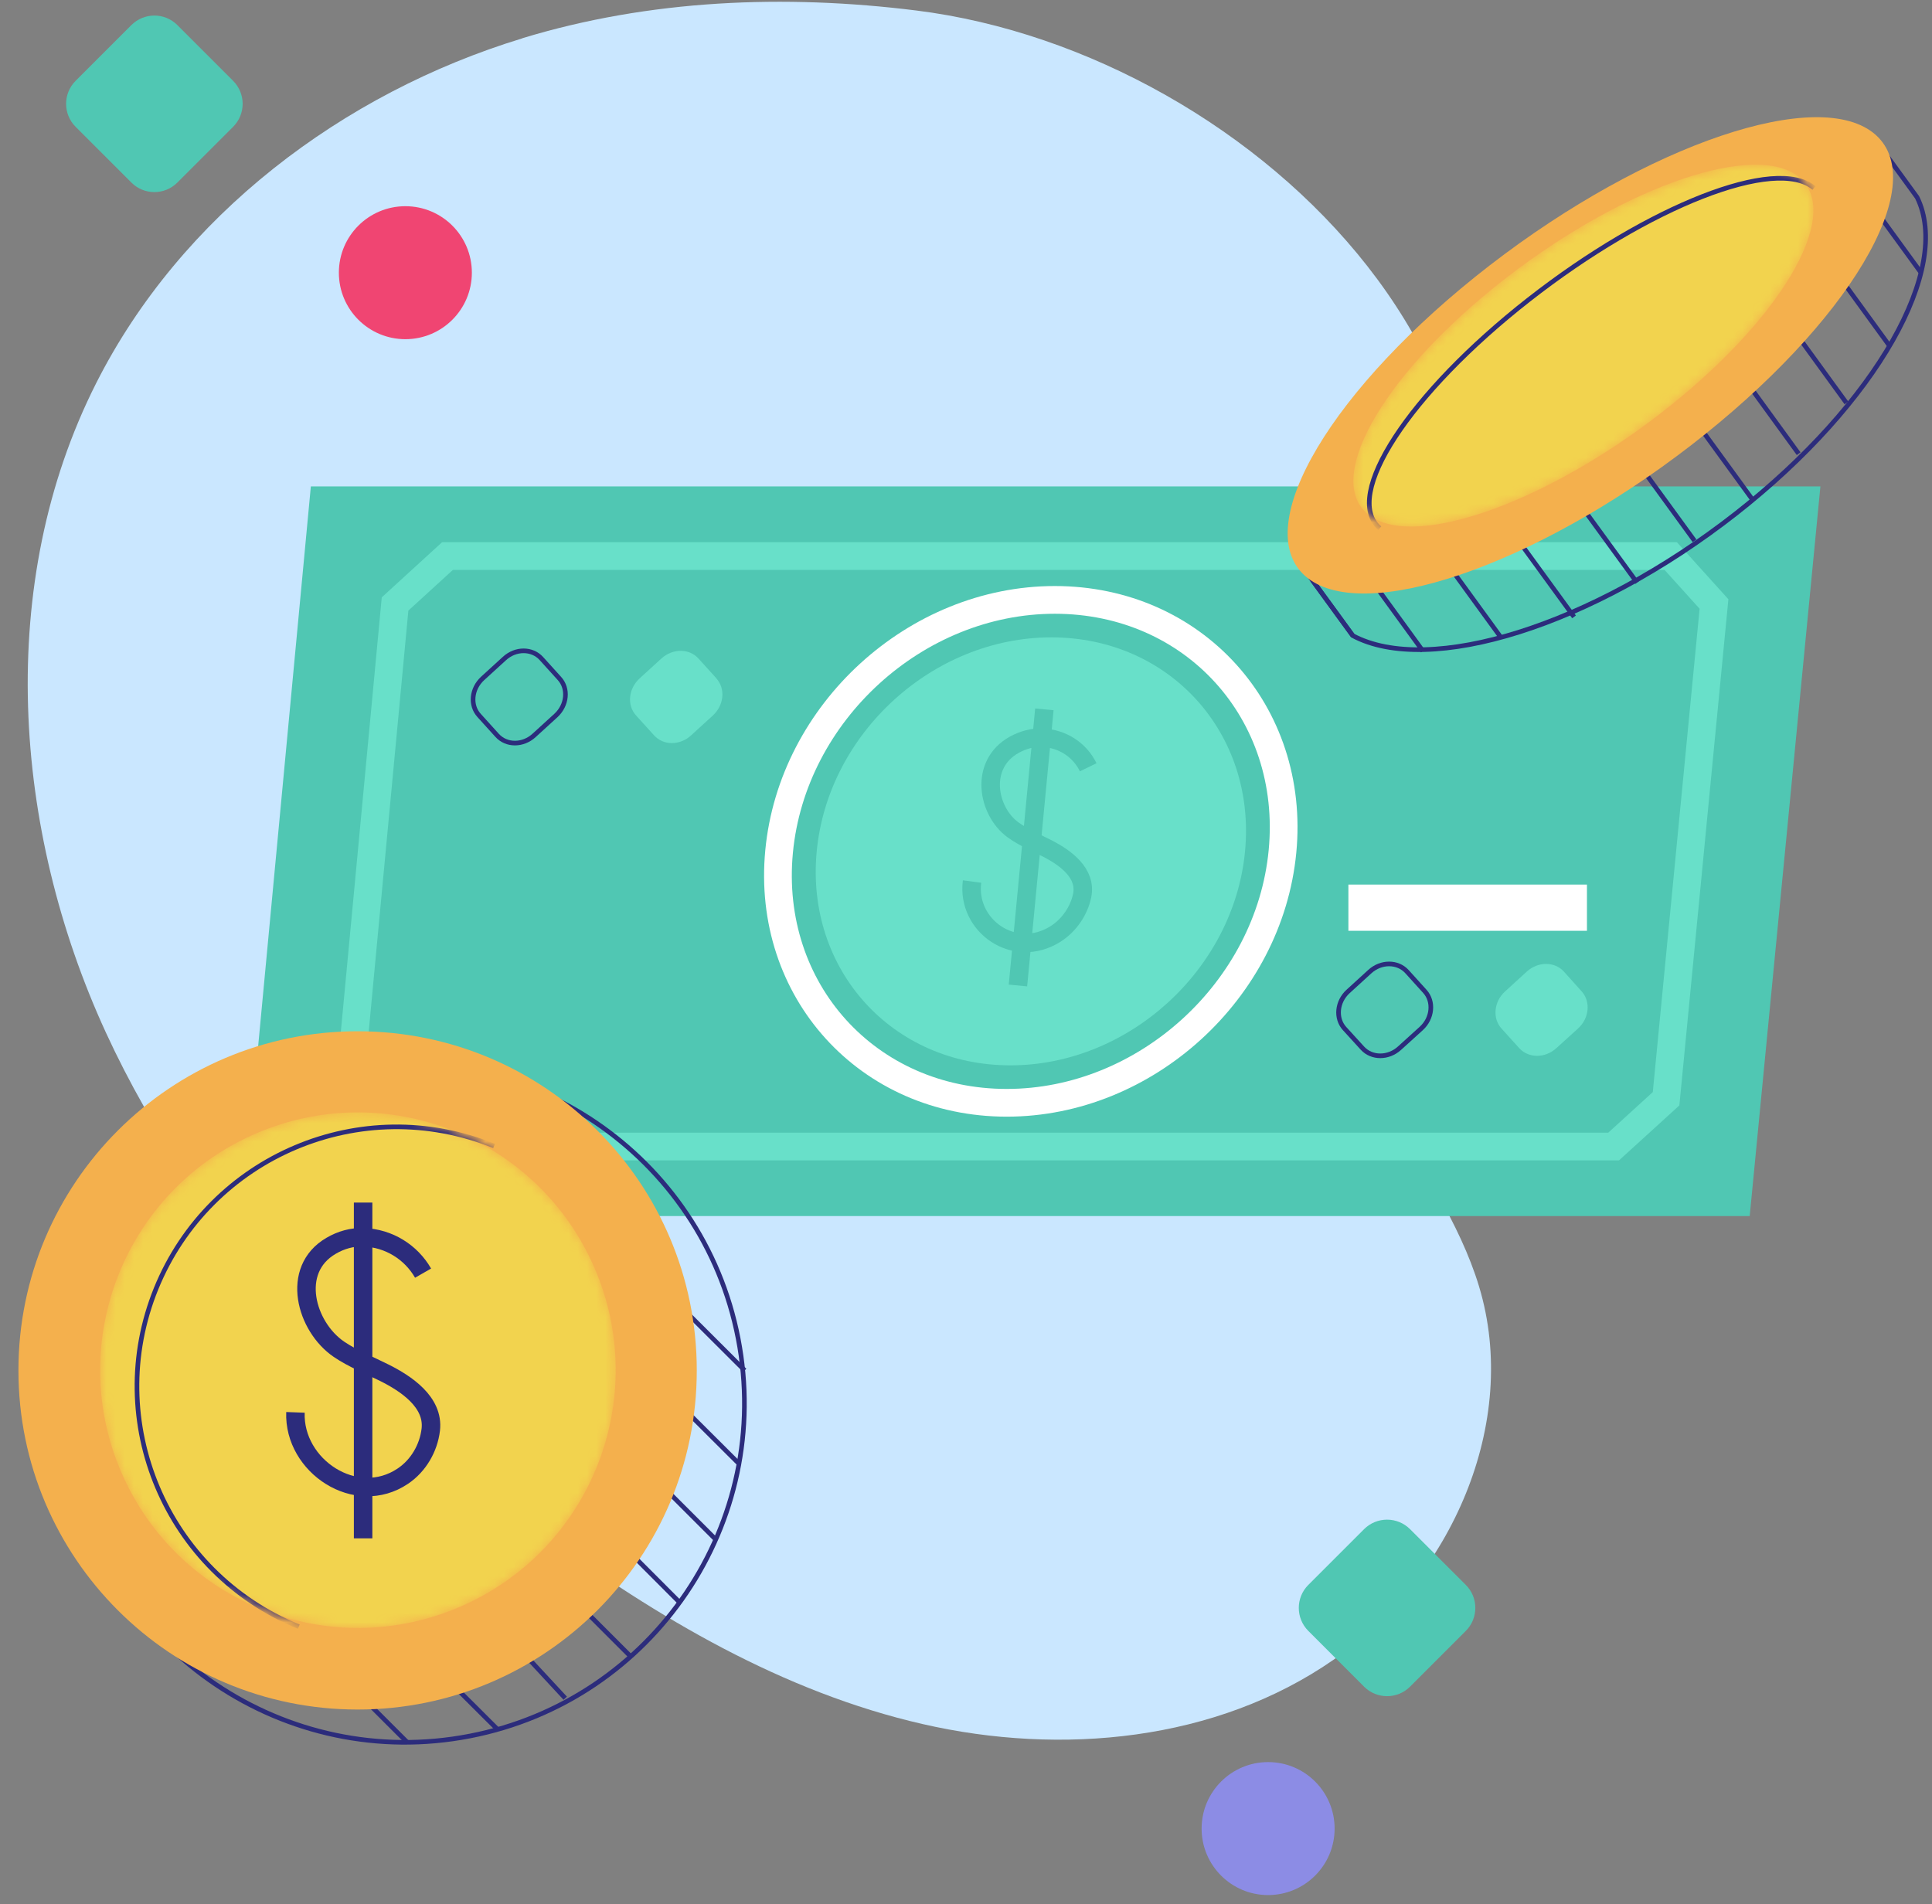 <svg width="209" height="206" viewBox="0 0 209 206" fill="none" xmlns="http://www.w3.org/2000/svg">
<rect x="0" y="0" width="209" height="206" fill="#808080" stroke="none"/>
<path d="M56.495 4.151C37.066 10.073 19.553 23.329 10.396 41.47C-0.52 63.083 1.333 89.69 11.448 111.695C21.579 133.7 39.171 151.527 58.678 165.883C71.118 175.04 84.736 183.066 99.798 186.521C114.845 189.977 131.573 188.375 144.264 179.563C156.955 170.752 164.463 153.961 160.002 139.181C155.84 125.391 142.285 113.784 144.735 99.585C145.866 93.004 150.342 87.585 153.531 81.711C174.248 43.465 136.018 5.738 99.123 1.136C84.893 -0.639 70.286 -0.058 56.511 4.135L56.495 4.151Z" fill="#CAE7FF"/>
<path d="M189.28 131.563H26.197L33.627 52.621H196.929L189.28 131.563Z" fill="#50C7B3"/>
<path d="M174.548 124.039H42.376C40.538 122.029 39.517 120.882 37.695 118.872L42.737 65.343C44.952 63.317 46.193 62.186 48.407 60.16H180.736C182.558 62.186 183.595 63.317 185.417 65.343L180.233 118.872C178.019 120.882 176.778 122.029 174.563 124.039H174.548Z" stroke="#68E0C9" stroke-width="3" stroke-miterlimit="10"/>
<path d="M134.684 92.122C135.909 79.337 126.532 68.955 113.731 68.955C100.93 68.955 89.559 79.322 88.349 92.122C87.14 104.908 96.517 115.258 109.302 115.258C122.087 115.258 133.459 104.892 134.684 92.122Z" fill="#68E0C9"/>
<path d="M138.736 92.122C140.181 77.091 129.155 64.902 114.108 64.902C99.061 64.902 85.71 77.091 84.281 92.122C82.852 107.138 93.878 119.31 108.909 119.31C123.94 119.31 137.291 107.138 138.736 92.122Z" stroke="white" stroke-width="3" stroke-miterlimit="10"/>
<path d="M117.721 83.011C116.825 81.174 114.988 79.901 112.71 79.807C111.689 79.776 110.668 80.058 109.742 80.561C105.878 82.697 106.82 87.755 109.569 89.765C110.747 90.629 112.113 91.179 113.417 91.854C115.239 92.812 117.579 94.461 117.061 96.912C116.715 98.561 115.647 100.116 114.187 101.042C109.742 103.854 104.527 100.147 105.155 95.372" stroke="#50C7B3" stroke-width="2" stroke-miterlimit="10"/>
<path d="M112.978 76.744L110.119 106.618" stroke="#50C7B3" stroke-width="2" stroke-miterlimit="10"/>
<path d="M58.569 71.249C57.563 70.133 55.773 70.133 54.563 71.249L52.208 73.4C50.998 74.516 50.825 76.306 51.831 77.406L53.778 79.557C54.783 80.672 56.574 80.672 57.783 79.557L60.139 77.406C61.349 76.29 61.522 74.5 60.516 73.4L58.569 71.249Z" stroke="#2C2C7C" stroke-width="0.5" stroke-miterlimit="10"/>
<path d="M77.511 73.4L75.563 71.249C74.558 70.133 72.767 70.133 71.542 71.249L69.186 73.4C67.977 74.516 67.804 76.306 68.809 77.406L70.757 79.557C71.762 80.672 73.552 80.672 74.762 79.557L77.118 77.406C78.327 76.29 78.5 74.5 77.495 73.4H77.511Z" fill="#68E0C9"/>
<path d="M152.197 105.11C151.191 104.01 149.401 104.01 148.191 105.11L145.835 107.262C144.626 108.361 144.453 110.167 145.443 111.267L147.39 113.403C148.396 114.502 150.186 114.502 151.395 113.403L153.751 111.267C154.961 110.167 155.134 108.361 154.144 107.262L152.197 105.11Z" stroke="#2C2C7C" stroke-width="0.5" stroke-miterlimit="10"/>
<path d="M171.107 107.262L169.175 105.11C168.17 104.01 166.379 104.01 165.17 105.11L162.814 107.262C161.604 108.361 161.432 110.167 162.421 111.267L164.353 113.403C165.358 114.502 167.149 114.502 168.358 113.403L170.714 111.267C171.924 110.167 172.096 108.361 171.107 107.262Z" fill="#68E0C9"/>
<path d="M145.867 98.201H171.673" stroke="white" stroke-width="5" stroke-miterlimit="10"/>
<path d="M61.146 183.727L55.539 177.68" stroke="#2C2C7C" stroke-width="0.5" stroke-miterlimit="10"/>
<path d="M53.921 187.197L47.639 180.93" stroke="#2C2C7C" stroke-width="0.5" stroke-miterlimit="10"/>
<path d="M44.058 188.499L39.283 183.725" stroke="#2C2C7C" stroke-width="0.5" stroke-miterlimit="10"/>
<path d="M50.828 187.818C70.72 183.955 83.714 164.698 79.851 144.806C75.988 124.914 56.73 111.92 36.838 115.783C16.946 119.646 3.952 138.903 7.815 158.795C11.678 178.687 30.935 191.681 50.828 187.818Z" stroke="#2C2C7C" stroke-width="0.5" stroke-miterlimit="10"/>
<path d="M73.539 173.375L66.769 166.59" stroke="#2C2C7C" stroke-width="0.5" stroke-miterlimit="10"/>
<path d="M77.465 166.59L70.695 159.82" stroke="#2C2C7C" stroke-width="0.5" stroke-miterlimit="10"/>
<path d="M79.963 158.375L74.623 153.051" stroke="#2C2C7C" stroke-width="0.5" stroke-miterlimit="10"/>
<path d="M80.56 148.261L74.356 142.072" stroke="#2C2C7C" stroke-width="0.5" stroke-miterlimit="10"/>
<path d="M68.23 179.217L61.147 172.133" stroke="#2C2C7C" stroke-width="0.5" stroke-miterlimit="10"/>
<path d="M38.685 184.952C58.949 184.952 75.376 168.525 75.376 148.261C75.376 127.997 58.949 111.57 38.685 111.57C18.421 111.57 1.994 127.997 1.994 148.261C1.994 168.525 18.421 184.952 38.685 184.952Z" fill="#F4B04D"/>
<mask id="mask0_695_12776" style="mask-type:luminance" maskUnits="userSpaceOnUse" x="10" y="120" width="57" height="57">
<path d="M49.846 173.799C63.964 167.655 70.428 151.229 64.283 137.11C58.139 122.992 41.712 116.528 27.594 122.673C13.476 128.818 7.012 145.244 13.157 159.362C19.302 173.48 35.728 179.944 49.846 173.799Z" fill="white"/>
</mask>
<g mask="url(#mask0_695_12776)">
<path d="M49.846 173.799C63.964 167.655 70.428 151.229 64.283 137.11C58.139 122.992 41.712 116.528 27.594 122.673C13.476 128.818 7.012 145.244 13.157 159.362C19.302 173.48 35.728 179.944 49.846 173.799Z" fill="#F2D34E"/>
<path d="M32.324 175.985C17.968 170.142 11.057 153.775 16.884 139.419C22.727 125.064 39.093 118.153 53.449 123.98" stroke="#2C2C7C" stroke-width="0.5" stroke-miterlimit="10"/>
</g>
<path d="M45.768 137.739C44.48 135.493 42.093 133.954 39.329 133.86C38.072 133.813 36.878 134.158 35.81 134.786C31.365 137.378 33.093 143.535 36.658 145.97C38.182 147.006 39.925 147.682 41.575 148.514C43.899 149.676 46.946 151.671 46.601 154.671C46.365 156.666 45.266 158.566 43.585 159.697C38.512 163.121 31.742 158.598 31.962 152.802" stroke="#2C2C7C" stroke-width="2" stroke-miterlimit="10"/>
<path d="M39.281 130.104V166.433" stroke="#2C2C7C" stroke-width="2" stroke-miterlimit="10"/>
<path d="M146.119 59.688L153.925 70.431" stroke="#2C2C7C" stroke-width="0.5" stroke-miterlimit="10"/>
<path d="M144.202 65.826L146.338 68.763L141.956 62.748L140.652 60.926" stroke="#2C2C7C" stroke-width="0.5" stroke-miterlimit="10"/>
<path d="M154.6 58.273L162.406 69.017" stroke="#2C2C7C" stroke-width="0.5" stroke-miterlimit="10"/>
<path d="M162.469 56.012L170.275 66.739" stroke="#2C2C7C" stroke-width="0.5" stroke-miterlimit="10"/>
<path d="M169.285 52.305L177.091 63.032" stroke="#2C2C7C" stroke-width="0.5" stroke-miterlimit="10"/>
<path d="M175.506 47.781L183.312 58.509" stroke="#2C2C7C" stroke-width="0.5" stroke-miterlimit="10"/>
<path d="M186.768 38.342L194.574 49.085" stroke="#2C2C7C" stroke-width="0.5" stroke-miterlimit="10"/>
<path d="M191.936 32.844L199.742 43.587" stroke="#2C2C7C" stroke-width="0.5" stroke-miterlimit="10"/>
<path d="M197.102 27.363L204.437 37.463" stroke="#2C2C7C" stroke-width="0.5" stroke-miterlimit="10"/>
<path d="M202.27 21.883L207.814 29.501" stroke="#2C2C7C" stroke-width="0.5" stroke-miterlimit="10"/>
<path d="M181.725 43.258L189.531 53.985" stroke="#2C2C7C" stroke-width="0.5" stroke-miterlimit="10"/>
<path d="M141.955 62.75L146.337 68.766C154.583 73.179 172.222 67.745 187.771 55.572C203.085 43.572 211.174 29.044 207.389 21.347L203.321 15.756" stroke="#2C2C7C" stroke-width="0.5" stroke-miterlimit="10"/>
<path d="M182.934 48.176C165.877 61.353 147.186 67.668 141.17 62.296C135.155 56.924 144.107 41.893 161.149 28.715C178.206 15.537 196.897 9.223 202.913 14.595C208.929 19.966 199.976 34.998 182.934 48.176Z" fill="#F4B04D"/>
<mask id="mask1_695_12776" style="mask-type:luminance" maskUnits="userSpaceOnUse" x="146" y="17" width="51" height="40">
<path d="M179.557 44.783C166.599 54.788 152.385 59.594 147.83 55.511C143.259 51.427 150.06 40.008 163.018 30.003C175.976 19.998 190.191 15.192 194.745 19.276C199.316 23.359 192.515 34.778 179.557 44.783Z" fill="white"/>
</mask>
<g mask="url(#mask1_695_12776)">
<path d="M179.557 44.783C166.599 54.788 152.385 59.594 147.83 55.511C143.259 51.427 150.06 40.008 163.018 30.003C175.976 19.998 190.191 15.192 194.745 19.276C199.316 23.359 192.515 34.778 179.557 44.783Z" fill="#F2D34E"/>
<path d="M149.258 57.145C145.19 53.658 152.4 42.585 165.373 32.423C178.347 22.261 192.169 16.858 196.237 20.344" stroke="#2C2C7C" stroke-width="0.5" stroke-miterlimit="10"/>
</g>
<path d="M14.212 2.714L8.181 8.745C6.807 10.119 6.807 12.346 8.181 13.72L14.212 19.751C15.586 21.125 17.814 21.125 19.188 19.751L25.218 13.72C26.592 12.346 26.592 10.119 25.218 8.745L19.188 2.714C17.814 1.34 15.586 1.34 14.212 2.714Z" fill="#50C7B3"/>
<path d="M147.561 165.439L141.531 171.469C140.157 172.843 140.157 175.071 141.531 176.445L147.561 182.476C148.935 183.85 151.163 183.85 152.537 182.476L158.568 176.445C159.942 175.071 159.942 172.843 158.568 171.469L152.537 165.439C151.163 164.065 148.935 164.065 147.561 165.439Z" fill="#50C7B3"/>
<path d="M43.852 36.696C47.825 36.696 51.045 33.475 51.045 29.502C51.045 25.529 47.825 22.309 43.852 22.309C39.879 22.309 36.658 25.529 36.658 29.502C36.658 33.475 39.879 36.696 43.852 36.696Z" fill="#F04572"/>
<path d="M144.376 197.83C144.376 201.804 141.156 205.024 137.182 205.024C133.208 205.024 129.988 201.804 129.988 197.83C129.988 193.857 133.208 190.637 137.182 190.637C141.156 190.637 144.376 193.857 144.376 197.83Z" fill="#8C8CE5"/>
</svg>
